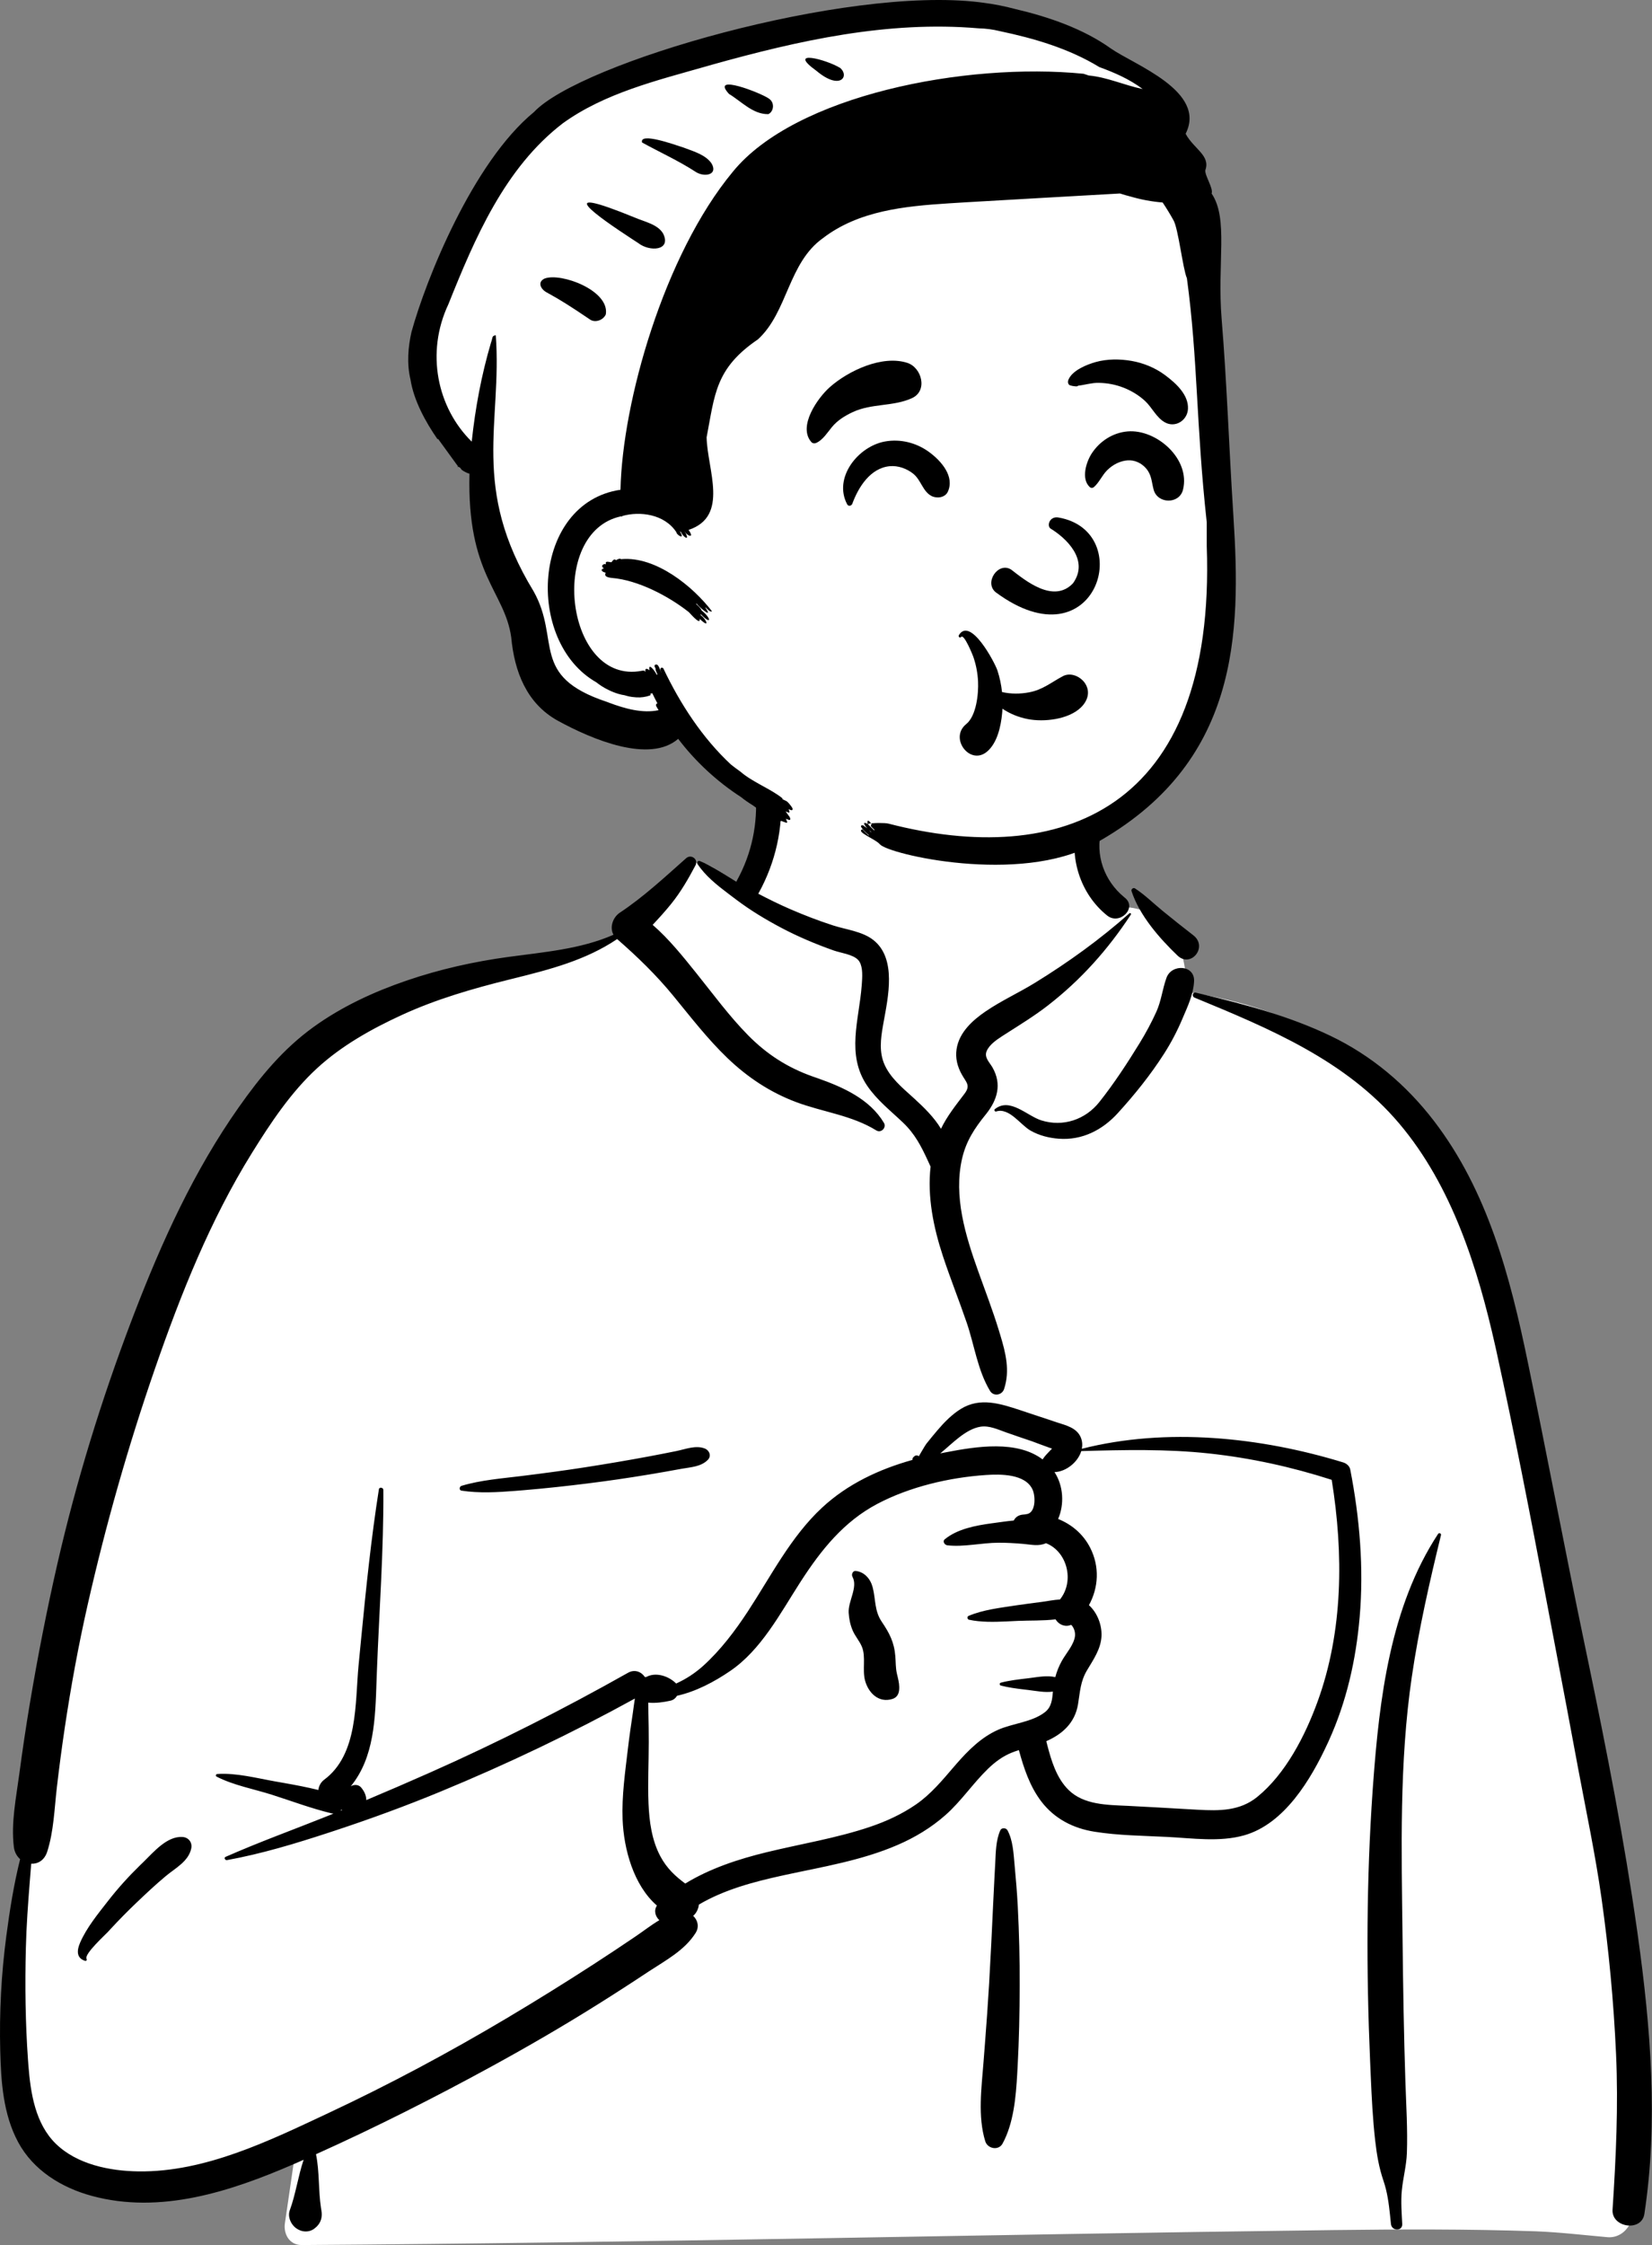 <svg viewBox="0 0 7491 10173" fill="none" xmlns="http://www.w3.org/2000/svg">
<rect x="0" y="0" width="7491" height="10173" fill="#808080" stroke="none"/>
<rect x="4155" y="5913" width="2134" height="2807" fill="white"/>
<path fill-rule="evenodd" clip-rule="evenodd" d="M3537.73 3501.33C3773.62 3321.6 4365.84 3240.77 4617.61 3413.83C4866.28 3587.61 4893.39 3868.64 5009.26 4127.17C5118.59 4075.59 5299.14 4149.47 5330.84 4250.97C5370.15 4298.85 5371.92 4433.36 5399.03 4497.71C6578.65 4685.59 6757.74 5605.79 6899.73 6650.48C7087.56 7710.57 7513.96 8768.35 7328.85 9859.2C7352.97 9894.12 7371.99 9928.06 7389.57 9968.38C7431.7 10040.1 7377.44 10141.6 7292.45 10137.7C7182.45 10128 7073.54 10114.9 6963.03 10110.7C6656.66 10100.1 6350.01 10101.4 6043.53 10105.2L6001.74 10105.8C4457.16 10125 2912.67 10162.9 1368.02 10173C1311.98 10173.1 1284.55 10122.8 1292.03 10073.2C1307.1 9973.32 1321.08 9873.4 1335.67 9773.48C970.326 9870.03 581.928 9894.33 217.612 9783.64C192.125 9757.66 276.993 9771.74 290.458 9767.79C-44.827 9538.55 55.301 9055.62 85.002 8707.79C269.683 7515.92 334.788 6197.19 1048.33 5180.15C1357.02 4765.09 1809.59 4436.48 2329.62 4362.54L2344.05 4360.56C2496.11 4340.28 2665.57 4333.74 2798.52 4250.97C2948.05 4131.54 3011.77 3910.85 3169.07 3908.78C3221.02 3908.1 3291.68 3973.85 3367.72 4018.49C3373.4 3920.29 3426.29 3837.41 3437.97 3761.27L3438.91 3754.76C3451.1 3665.98 3434.41 3586.12 3537.73 3501.33ZM6072.85 6681.97C5741.34 6451.54 4884.99 6567.32 4865.39 6580.22C4822.22 6608.63 4803.64 6611.14 4780.29 6648.03C4757.24 6651.09 4734.21 6654.27 4711.2 6657.54C4665.03 6672.63 4699.25 6729.44 4752.57 6709.17C4720.5 6847.57 4814.88 6945.99 4852.46 7082.81C4864.66 7127.24 4852.9 7207.14 4852.46 7252.53C4856.1 7310.41 4920.05 7378.77 4909.4 7436.83C4871.5 7643.26 4665.87 7844.63 4752.57 8044.82C4810 8157.89 4982.74 8215.54 5097.58 8253.98C5335.52 8345.35 5750.1 8250.54 5888.35 8044.82C5962.09 7935.09 6047.52 7658.31 6091.49 7572.45L6101.23 7436.26C6125.27 7097.71 6146.64 6733.26 6072.85 6681.97Z" fill="white"/>
<path fill-rule="evenodd" clip-rule="evenodd" d="M3111.31 3888.82C3134.2 3868.54 3168.07 3894.02 3153.52 3921.41C3120.84 3982.98 3087.32 4041.32 3043.46 4095.74C3016.86 4128.74 2988.38 4159.95 2959.51 4190.81C3033.59 4254.94 3097.13 4334.56 3157.14 4409.18C3233.86 4504.62 3306.4 4604.1 3392.53 4691.42C3477.47 4777.55 3571.39 4837.75 3684.96 4877.89L3707.89 4885.87C3821.98 4925.94 3943.91 4980.06 4008.21 5088.14C4020.89 5109.45 3995.36 5135.78 3973.89 5122.48C3862.16 5053.25 3730.86 5039.33 3609.23 4993.59C3491.74 4949.41 3389.32 4881.4 3298.82 4794.61C3208.48 4707.96 3132.62 4609.38 3053.5 4512.89C2975.25 4417.47 2891.01 4335.98 2798.46 4255.25C2655.64 4351.38 2492.61 4393.22 2326.84 4434.3L2308.75 4438.78C2142.78 4479.9 1977.69 4527.65 1821.99 4599.25C1684.71 4662.36 1549.68 4737.74 1437.85 4840.45C1319.15 4949.45 1226.76 5088.67 1142.2 5224.82C953.043 5529.42 820.061 5863.12 702.989 6200.87C581.225 6552.19 479.377 6910.54 397.156 7273.15C355.339 7457.59 321.376 7643.34 293.463 7830.4C280.027 7920.49 268.091 8010.77 257.608 8101.25C246.418 8197.87 243.848 8297.28 214.224 8390.18C201.524 8429.99 171.537 8446.51 141.521 8445.11L135.425 8521.4C127.34 8623.12 119.804 8724.86 117.258 8827.21C113.035 8997.39 114.95 9167.08 127.184 9336.9L128.917 9360.05C138.53 9483.99 160.012 9623.25 253.155 9714C349.614 9807.99 497.954 9837.54 627.964 9839.24C930.768 9843.19 1222.25 9700.03 1490.2 9574.44C1766.16 9445.1 2034.58 9301.53 2296.57 9145.83C2429.99 9066.53 2561.97 8984.6 2692.27 8900.27C2756.21 8858.88 2819.7 8816.79 2882.71 8774.02C2918.81 8749.52 2953.01 8722.66 2989.75 8700.93C2971.75 8684.16 2963.71 8657.79 2978.79 8634.76C2872.57 8542.51 2828.37 8377.89 2823.2 8244.69C2819.02 8137.17 2834.84 8029.95 2847.32 7923.44C2853.62 7869.74 2861.39 7816.12 2869.47 7762.66C2872.66 7741.53 2875.1 7718.94 2878.82 7696.64C2592.02 7854.34 2297.17 7994.78 1994.52 8119.55C1839.39 8183.51 1682.27 8241.02 1522.98 8293.71L1490.69 8304.34C1339.76 8353.77 1185.22 8400.47 1029.2 8428.73C1020.85 8430.24 1014.08 8417.92 1022.98 8413.99C1175.04 8346.85 1332.36 8290.23 1486.7 8228.4L1512.06 8218.07C1509.15 8217.9 1506.13 8217.5 1502.98 8216.75C1412.46 8194.89 1322.65 8161.2 1233.88 8132.84C1151.48 8106.52 1058.92 8089.99 981.903 8050.25C975.978 8047.19 979.294 8038.95 985.066 8038.56C1071.62 8032.55 1165.59 8057.79 1250.46 8072.64L1282.34 8078.23C1335.75 8087.65 1390.34 8097.79 1443.49 8111C1445.41 8093.18 1455.36 8075.29 1469.51 8064.8C1625.25 7949.4 1609.43 7716.33 1626.09 7544.46L1638.44 7416.86C1660.16 7193.54 1683.15 6970.26 1718.07 6748.61C1719.93 6736.78 1738.23 6740.17 1738.31 6751.35C1740.11 7026.1 1719.38 7299.58 1708.99 7573.91L1707.38 7618.91C1701.63 7788.18 1697.13 7963.94 1590.59 8094.19C1605.49 8085.48 1625.63 8085.48 1637.7 8099.84C1652.53 8117.5 1661.09 8137.33 1660.82 8156.79C1757.1 8116.4 1852.96 8074.96 1948.35 8032.68C2255.03 7896.73 2555.28 7744.59 2847.6 7579.98C2879.05 7562.26 2908.95 7576.18 2924.51 7599.54L2926.76 7599.22C2927.13 7599.17 2927.51 7599.13 2927.9 7599.12L2930.13 7599.03C2930.22 7599.03 2930.3 7599.04 2930.38 7599.04C2971.53 7576.41 3027.58 7592.52 3062.89 7625.52C3063.94 7626.52 3064.82 7627.59 3065.75 7628.64C3110.45 7608.56 3152.2 7581.45 3190.08 7547.1C3267.59 7476.8 3333.25 7389.88 3390.5 7302.71C3495.91 7142.17 3585.45 6963.64 3727.84 6831.49C3843.54 6724.13 3986.98 6657.28 4137.46 6615.31C4136.83 6610.92 4138.51 6606.23 4141.55 6603.11C4149.28 6595.19 4154.79 6592.44 4164.78 6597.25C4165.57 6597.64 4166.05 6598.18 4166.37 6598.75L4181.06 6573.65C4189.07 6560.03 4197.3 6546.31 4200.15 6542.7C4217.24 6521.18 4234.82 6499.82 4252.67 6478.91C4282.94 6443.5 4317.43 6408.56 4357.36 6384.01C4444.8 6330.26 4536.72 6360.68 4626.61 6390.05C4680.93 6407.81 4735.07 6426.14 4789.29 6444.16L4794.88 6445.99C4835.31 6458.99 4882.62 6470.35 4900.7 6513.21C4907.86 6530.18 4908.97 6547.78 4905.63 6564.86C5289.63 6467.15 5716.14 6512.04 6090.86 6626.74C6105.25 6631.14 6119.61 6642.98 6122.64 6658.52C6165.57 6878.83 6184.7 7104.77 6165.27 7328.83C6148.51 7522.25 6105.68 7711.79 6024.97 7888.86L6020.38 7898.86C5944.53 8062.96 5824.31 8265.25 5640.71 8316.69C5529.85 8347.74 5407.23 8329.43 5294.16 8323.74C5184.28 8318.21 5071.96 8317.4 4963.11 8300.12C4866.18 8284.72 4781.24 8241.24 4721.33 8162.38C4669.65 8094.34 4642.44 8012.11 4620.14 7930.31C4609.94 7933.56 4599.8 7937.01 4589.82 7940.92C4547.71 7957.38 4512.03 7983.94 4479.77 8015.2C4411.64 8081.21 4358.79 8161.39 4287.52 8224.38C4222.99 8281.4 4149.47 8325.75 4070.6 8359.85C3907.18 8430.5 3731.87 8458.73 3559 8496.18L3546.95 8498.81C3416.81 8527.38 3283.98 8562.46 3169.12 8630.25C3166.87 8650.21 3157.79 8668.99 3143.22 8681.28C3163.48 8700.32 3172.06 8730.47 3154.26 8758.75C3104.53 8837.72 3018.87 8882.64 2941.98 8933.14L2936.97 8936.44C2861.33 8986.62 2785.02 9035.81 2708.1 9083.99C2551.71 9181.96 2392.06 9274.53 2230.15 9363.04C1969.73 9505.38 1703.73 9639.66 1432.91 9761.45C1449.17 9841.47 1443.23 9923.98 1455.44 10004.5L1457.32 10016C1462.54 10045.9 1455.49 10070.9 1434.91 10090.5L1432.73 10092.5L1432.77 10092.2L1430.84 10094L1430.19 10094.5L1430.41 10094.3C1428.04 10096.5 1425.59 10098.5 1423.09 10100.3L1419.92 10102.3C1400.09 10114.4 1374.57 10114.2 1354.28 10103.6L1351.96 10102.3L1348.06 10100.1C1321.25 10084.6 1302.76 10046.4 1313.88 10016C1341.22 9941.36 1351.55 9861.69 1376.8 9786.53L1356.77 9795.49L1330.37 9807.01C1044.85 9930.54 727.703 10034.6 416.612 9950.35C279.157 9913.13 150.685 9834.4 81.91 9706.07C14.234 9579.8 4.668 9433.18 1.075 9292.72C-3.359 9119.36 5.93 8943.35 28.778 8771.48C44.116 8656.11 62.664 8538.56 91.275 8424.38C76.559 8411.39 65.741 8392.75 62.884 8369.67C49.381 8260.62 73.013 8147.24 87.481 8038.76C101.615 7932.83 117.229 7827.12 134.889 7721.73C170.543 7508.9 211.969 7296.52 260.198 7086.18C346.031 6711.83 459.376 6344.14 595.837 5985.23L607.787 5953.97C733.884 5625.92 879.885 5304.86 1083.19 5016.67C1180.44 4878.79 1283.24 4753.78 1420.66 4654.43C1549.4 4561.34 1694.61 4494.31 1844.47 4443.08C1994.49 4391.81 2148.69 4357.45 2305.61 4336.08C2464.98 4314.38 2633.19 4301.07 2781.86 4235.67C2763.05 4201.93 2779.19 4156.39 2810.84 4135.47C2917.35 4065.06 3015.85 3973.46 3111.31 3888.82ZM6520.98 6950.66C6525.44 6943.88 6536.04 6948.17 6534.08 6956.19C6482.28 7168.54 6433.65 7381.33 6401.89 7597.74C6344.57 7988.33 6355.11 8384.02 6359.8 8777.5L6360.04 8797.85C6362.45 9009.79 6365.79 9221.76 6372.8 9433.61C6376.33 9540.69 6383.33 9648.81 6379.52 9755.94C6377.45 9814.05 6361.97 9869.02 6356.48 9926.44C6351.68 9976.65 6355.96 10027.6 6358.36 10077.9C6359.96 10111.3 6310.65 10109.9 6307.3 10077.9L6303.01 10036.5C6297.44 9984.13 6290.55 9932.06 6273.39 9881.92C6252.76 9821.62 6242.86 9762.39 6235.7 9699.08C6224.74 9602.05 6219.86 9504.05 6215.63 9406.35L6212.74 9338.76C6195.07 8930.44 6195.69 8520.2 6224.3 8112.31L6226.39 8083.17C6254.71 7697.61 6303.86 7281.02 6520.98 6950.66ZM5416.73 4520.6C5403.2 4515.03 5407.94 4494.56 5422.92 4498.13L5450.17 4504.63C5649.84 4552.49 5845.89 4604.33 6032.26 4693.38C6218.74 4782.47 6376.63 4915.49 6502.08 5079.05C6745.95 5396.98 6847.29 5783.37 6927.3 6169.39C7016.21 6598.34 7097.16 7028.85 7186.84 7457.66L7203.5 7537.54C7286.48 7936.93 7364.83 8336.54 7422.56 8740.66L7426.71 8769.97C7484.93 9185.53 7519.94 9615.48 7456.42 10032.1C7443.85 10114.6 7306.76 10094 7312.12 10012.6C7327.6 9777.16 7338.69 9542.96 7327.97 9306.99C7317.25 9070.98 7295.13 8836 7262.15 8602.06C7234.4 8405.18 7193.03 8210.76 7156.42 8015.44L7150.68 7984.6C7120.02 7818.48 7088.42 7652.52 7056.89 7486.55L7009.76 7238.07C6939.13 6865.99 6867.12 6493.59 6785.75 6123.86L6780.92 6102.1C6701.3 5746.39 6583.9 5373.78 6345.05 5091.31C6102.66 4804.64 5755.66 4660.27 5416.73 4520.6ZM4535.97 8293.61C4541.8 8280.61 4562.19 8282.04 4568.46 8293.61C4593.03 8338.95 4595.76 8396.83 4600.4 8448.03L4600.89 8453.3C4606.79 8515.76 4612.02 8578.44 4615.22 8641.11C4621.29 8760.04 4624.19 8878.83 4623.82 8997.92C4623.44 9119.96 4620.98 9241.87 4614.41 9363.73L4612.62 9396.38C4606.62 9502.28 4596.56 9620.41 4546.26 9712.99C4527.98 9746.65 4478.26 9736.76 4467.67 9702.72C4432.99 9591.27 4450.8 9459.13 4459.7 9344.98L4466.6 9255.91C4473.45 9166.83 4479.97 9077.72 4485.14 8988.54C4492.23 8866.52 4498.08 8744.4 4503.71 8622.33C4505.54 8582.68 4507.52 8543.02 4509.61 8503.37L4512.82 8443.91C4515.56 8394.17 4515.33 8339.59 4535.97 8293.61ZM635.676 8451.56L651.032 8436.72C698.172 8390.56 757.743 8319.47 827.431 8323.88C855.22 8325.64 872.928 8348.72 867.165 8376.08C854.857 8434.55 795.237 8464.9 752.32 8500.61C705.304 8539.7 660.993 8581.5 616.767 8623.69C577.532 8661.11 539.799 8699.59 502.972 8739.26L489.203 8754.2C476.002 8768.61 381.998 8853.69 392.162 8875.76L392.715 8876.75C395.544 8880.98 390.833 8886.79 386.141 8885.31C345.546 8872.48 348.079 8837.66 363.426 8802.39C392.916 8734.62 444.557 8671.92 489.652 8614.05C534.626 8556.31 583.303 8502.55 635.676 8451.56ZM4683.07 6751.95C4651.68 6677.71 4536.04 6679.27 4470.39 6683.71C4305.07 6694.89 4126.2 6736.74 3979.1 6814.05C3826.6 6894.21 3723.88 7022.64 3631.96 7164.66L3627.66 7171.32C3538.07 7310.67 3451.79 7475.61 3311.5 7571.42C3240.05 7620.23 3156.62 7664.8 3069.93 7684.11C3063.97 7694.58 3054.33 7702.87 3041.69 7705.88L3035.81 7707.22C3011.12 7712.68 2972.76 7718.72 2939.63 7715.11C2939.85 7731.32 2939.68 7747.41 2940.09 7762.78C2941.25 7806.81 2941.75 7851.03 2941.75 7895.09C2941.77 7987.41 2936.81 8079.91 2940.66 8172.22C2944.07 8253.87 2955.6 8339.18 2994.78 8412.16C3023.51 8465.7 3061.44 8501.14 3107.22 8534.97C3219.85 8466.29 3347.21 8424.43 3476.46 8392.95C3632.78 8354.89 3792.84 8329.48 3945.6 8277.87C4019.12 8253.02 4089.81 8220.5 4153.86 8176.33C4221.83 8129.43 4273.75 8065.98 4327.16 8003.92L4335.51 7994.27C4390.03 7931.71 4449.52 7871.85 4526.56 7837.93C4592.91 7808.71 4680.36 7803.51 4738.37 7758.3C4768.7 7734.65 4771.25 7700.32 4774.44 7665.17C4737.28 7670.49 4697.95 7661.97 4660.92 7657.63L4641.73 7655.38C4606.72 7651.21 4572.51 7646.64 4538.04 7637.72C4531.64 7636.07 4531.64 7626.41 4538.04 7624.76C4578.78 7614.23 4619.15 7609.75 4660.92 7604.85L4670.73 7603.63C4708.52 7598.67 4748.24 7591.18 4785.3 7599.5C4791.95 7574.19 4801.56 7550.01 4815.03 7525.8C4833.94 7491.79 4869.73 7453.23 4874.57 7413.5C4876.01 7401.64 4873.25 7387.65 4867.66 7377.16L4865.73 7373.58C4863.38 7369.36 4860.6 7365.11 4856.52 7362.48C4856.07 7363.01 4855.12 7363.61 4853.05 7364.26C4824.52 7373.25 4799.64 7359.28 4786.43 7337.74C4730.36 7344.71 4669.18 7342.36 4616.6 7344.69L4563.44 7347.26C4506.64 7349.86 4447.25 7351.01 4393.88 7339.52C4386.42 7337.93 4384.17 7325.52 4391.63 7322.32C4457.25 7294.24 4536.85 7285.28 4607.11 7274.49C4646.35 7268.46 4685.87 7263.87 4725.22 7258.56C4751.43 7255.03 4779.23 7249.18 4806.38 7247.78C4874.45 7163 4837.77 7029.25 4743.04 6992.74C4708.54 7007.92 4677.51 6999.09 4639.81 6995.85C4602.18 6992.62 4564.45 6990.43 4526.67 6990.59C4450.95 6990.92 4370.72 7010.85 4295.74 7002.27C4283.55 7000.87 4272.22 6984.63 4284.34 6974.73C4341.74 6927.86 4423.99 6912.58 4496.84 6902.6L4511.94 6900.58C4536.37 6897.37 4566.07 6892.7 4596.88 6889.92C4603.84 6876.32 4616.34 6866.04 4635.12 6863.49C4640.7 6862.72 4646.31 6862.27 4651.91 6861.79L4651.82 6861.24C4697.62 6859.04 4695.63 6781.65 4683.07 6751.95ZM1548.01 8199.82C1547.21 8201.07 1546.32 8202.26 1545.38 8203.41L1543.92 8205.09L1551.45 8202.03L1548.01 8199.82ZM5482.17 6586.06C5289.42 6565.34 5096.4 6569.71 4903.08 6575.28C4887.62 6625.88 4833.8 6669 4781.65 6670.63C4822.49 6732.83 4826.71 6817.01 4798.07 6882.97C4858.87 6907.19 4911.26 6950.7 4943.06 7012.66C4987.17 7098.55 4981.39 7194.13 4937.81 7273.51C4975.01 7307.2 4996.96 7361.93 4994.76 7413.5C4992.31 7471.02 4958.05 7520.14 4929.58 7567.76C4898.82 7619.26 4897.79 7664.6 4888.34 7722.28C4874.51 7806.69 4817.61 7857.88 4744.4 7889.85L4748.29 7905.17C4767.17 7978.68 4790.65 8056.25 4844.6 8110C4913.99 8179.15 5021.65 8178.51 5113.33 8182.89L5117.76 8183.11C5201.71 8187.31 5285.63 8192.23 5369.56 8196.99L5432.51 8200.51C5529.14 8205.83 5621.94 8206.47 5700.82 8142.55C5829.61 8038.21 5917.9 7865.54 5973.78 7712.68C6091.08 7391.83 6092.48 7039.72 6038.64 6705.56C5858.08 6647.33 5670.73 6606.34 5482.17 6586.06ZM3879.24 7118.38L3880.66 7118.48C3920.35 7123.01 3947.61 7155.17 3957.32 7193.31C3971.42 7248.75 3964.51 7298.87 3998.44 7348.91C4033.35 7400.38 4054.81 7441.58 4059.89 7505.15C4061.97 7531.31 4061.01 7557.41 4066.83 7583.01L4071.05 7600.95C4075.53 7620.08 4079.2 7638.51 4076.97 7659.05C4074.94 7677.78 4065.82 7692.37 4047.04 7698.37C3985.85 7717.96 3938.61 7672.84 3922.8 7615.79C3909.15 7566.51 3927.38 7507.78 3908.12 7461.5C3897.44 7435.85 3877.76 7414.39 3866.63 7388.57C3855.61 7362.97 3850.08 7336.23 3848.31 7308.4C3844.96 7255.77 3891.48 7192.54 3865.52 7144.86C3860 7134.69 3866.26 7118.07 3879.24 7118.38ZM3066.47 6575.29C3107.91 6566.87 3154.91 6547.56 3195.78 6563.61C3216.78 6571.87 3227.16 6597.49 3209.41 6615.31C3178.6 6646.21 3133.82 6647.93 3092.32 6655.22L3088.67 6655.88C3039.6 6664.96 2990.44 6673.58 2941.22 6681.74C2848.61 6697.09 2755.78 6710.66 2662.63 6722.19C2566.96 6734.03 2471.01 6744.58 2374.94 6752.52L2337.74 6755.57C2256.58 6762.06 2172.14 6766.96 2092.51 6754.52C2080.93 6752.72 2082.8 6735.86 2092.51 6732.91C2179.74 6706.49 2275.44 6699.4 2365.63 6688.22C2461.51 6676.32 2557.24 6663.75 2652.71 6648.83C2748.04 6633.93 2843.23 6617.95 2938.08 6600.28C2980.95 6592.3 3023.75 6583.97 3066.47 6575.29ZM4561.57 6490.47C4525.2 6477.59 4485.2 6458.5 4445.8 6464.89C4377.86 6475.9 4317.39 6542.14 4263.61 6585.76L4290.61 6580.51C4428.79 6553.93 4611.77 6525.31 4727.76 6613.21C4728.05 6612.7 4728.28 6612.2 4728.62 6611.69C4737.98 6597.46 4748.83 6586.36 4760.67 6574.19C4761.8 6573.12 4762.89 6572.02 4763.97 6570.9L4770.36 6564.09L4755.75 6559.03C4724.45 6547.96 4687.38 6533.67 4681.52 6531.58L4681.11 6531.44C4641.22 6517.92 4601.27 6504.55 4561.57 6490.47ZM3426.29 3592.57C3420.6 3519.4 3534.42 3520 3540.06 3592.57C3552.36 3751.01 3516.72 3907.95 3440.03 4046.85C3439.46 4047.86 3438.84 4048.76 3438.25 4049.72C3486.22 4074.69 3534.74 4098.65 3584.33 4120.07C3647.78 4147.48 3712.41 4172.43 3778.21 4193.6C3837.72 4212.76 3911.05 4220.33 3961.08 4260.2C4066.59 4344.26 4026.95 4518.73 4006.66 4631.81L4003.49 4649.66C3993.38 4707.86 3986.07 4767.56 4010.59 4823.41C4036.78 4883.06 4089.73 4927.31 4136.96 4970L4146.5 4978.65C4188.35 5016.8 4236.17 5063.15 4266.86 5114.86C4294.88 5056.89 4333.07 5009.53 4373.46 4956.2C4402.27 4918.15 4381.76 4905.6 4361.06 4868.42C4341.14 4832.64 4331.41 4794.5 4337.64 4753.68C4349.14 4678.3 4409.35 4623.85 4469.29 4582.93C4540.07 4534.64 4619.07 4498.86 4692.24 4453.93C4842.59 4361.62 4989.02 4256.08 5120.94 4138.86C5124.59 4135.62 5130.89 4139.86 5127.98 4144.29C5023.77 4302.89 4901.57 4439.94 4751.4 4556.27C4690.51 4603.43 4626.54 4642.56 4562.14 4683.69L4543.63 4695.58C4517.78 4712.34 4485.52 4734.73 4473.83 4763.27C4462.07 4791.96 4487.16 4813.63 4500.66 4837.4C4543.54 4912.88 4522.85 4983.31 4472.02 5047.33L4469.65 5050.28C4419.13 5112.56 4380.85 5170.49 4362.54 5250.06C4323.2 5420.99 4378 5599.04 4435.36 5759.51L4437.63 5765.83C4468.65 5852.33 4501.63 5938.19 4528.59 6026.07L4536.01 6050.37C4560.43 6131.23 4580.43 6210.98 4553.03 6294.11C4543.72 6322.38 4505.18 6329.06 4489.17 6302.45C4432.7 6208.62 4418.63 6095.69 4383.23 5992.52C4348.74 5891.97 4309.13 5793.24 4275.8 5692.28C4232.9 5562.29 4204.18 5422.36 4219.77 5286.01C4219.31 5285.22 4218.8 5284.47 4218.42 5283.63L4207.5 5259.72C4177.71 5194.99 4148.95 5138.46 4094.78 5086.87C4038.29 5033.05 3976.96 4985.4 3932.51 4920.25C3835.95 4778.72 3895.67 4621.29 3907.33 4466.55L3908.67 4447.57C3910.78 4415.44 3911.95 4371.78 3890.97 4349.54C3867.38 4324.51 3812.05 4318.12 3780.74 4307.04C3699.84 4278.39 3620.11 4245.01 3544.18 4204.93C3471.9 4166.78 3401.88 4124.63 3336.69 4075.26L3303.65 4050.38C3251.51 4011.03 3197.45 3968.04 3162.51 3914.47C3158.48 3908.3 3165.33 3898.35 3172.63 3901.3C3230.96 3924.99 3284.25 3962.66 3338.83 3995.44C3339.68 3993.44 3340.66 3991.42 3341.78 3989.39C3409.3 3867.12 3437.07 3731.65 3426.29 3592.57ZM5289.57 4430.32C5312.81 4366.55 5418.72 4371.48 5414.5 4447.25C5411.26 4505.45 5386.56 4557.99 5363.98 4610.84L5361.57 4616.51C5338.25 4671.57 5311.32 4723.27 5279.1 4773.74C5217.53 4870.21 5145.41 4959.75 5068.38 5044.25C4998.54 5120.85 4906.88 5167.7 4801.26 5159.91C4756.76 5156.63 4711.83 5145.3 4672.83 5123.06C4626.52 5096.63 4576.21 5017.28 4517.12 5036.5C4511.4 5038.36 4506.07 5029.98 4511.01 5026.01C4579.23 4971.04 4656.66 5056.27 4721.98 5076.81C4820.4 5107.75 4921.4 5073.54 4984.74 4993.93C5050.88 4910.81 5111.75 4817.75 5167.34 4727.25C5195.57 4681.3 5221.33 4633.6 5243.57 4584.45C5266.02 4534.83 5271.12 4480.91 5289.57 4430.32ZM5130.92 4037.89C5128.05 4029.08 5138.99 4020.71 5146.72 4025.73C5191.55 4054.94 5230.39 4093.52 5271.74 4127.34C5317.62 4164.86 5363.83 4201.61 5410.76 4237.8C5479.17 4290.57 5399.83 4387.72 5339.61 4330.07C5257.2 4251.22 5166.94 4148.1 5130.92 4037.89ZM4884.8 3729.24C4903.01 3658.98 5010.73 3687.95 4995.03 3757.4L4994.52 3759.51C4964.79 3874.22 5007.13 3991 5097.52 4065.37L5100.85 4068.07C5158.03 4113.86 5077.01 4193.91 5020.39 4148.56C4896.79 4049.58 4845.36 3881.43 4884.8 3729.24Z" fill="black"/>
<path fill-rule="evenodd" clip-rule="evenodd" d="M4123.92 67.386C4515.61 67.386 4985.57 257.168 5025.53 260.964L5026.61 261.022C5047.63 261.022 5129.77 323.569 5273.04 448.662L5117.86 751.148L5130.42 763.132C5190.51 820.714 5266.51 775.127 5307 816.5C5637.63 1154.31 5504.5 2356 5504.5 2895C5426.58 3357.54 5244.89 3851 4573 3851C3901.11 3851 3281.15 3515.74 3166 3390C3089.24 3306.17 3002.81 3302.94 2907.12 3306.45C2903.19 3301.49 2899.29 3296.54 2895.42 3291.61L2881.34 3289.62C2748.91 3270.45 2654.02 3244.65 2596.67 3212.22C2484.66 3148.89 2361.55 2815.93 2361.55 2742.58C2361.55 2669.97 2177.72 2141.73 2174.04 2085.83L2173.98 2084.28C2173.98 2037.55 1933.82 1822.73 1933.82 1754.51C1933.82 1686.29 1885.41 1690.43 1933.82 1450.03L1947.89 1379.41C1999.4 1123.45 2212.24 632.828 2596.67 448.662C3019.13 246.283 3728.27 67.386 4123.92 67.386Z" fill="white"/>
<path fill-rule="evenodd" clip-rule="evenodd" d="M2421.38 507.668C2632.79 283.401 3832.99 -63.489 4440.2 10.044L4458.41 12.401C4506.87 18.543 4554.63 27.843 4601.76 40.477C4754.1 76.036 4911.46 129.879 5037.33 219.817C5142.42 293.392 5473.92 413.546 5376.21 606.02C5412.44 674.62 5489.98 703.935 5465.5 771.5C5462.42 794.838 5503.21 854.487 5494 876.772C5571.4 990.925 5518.5 1190.5 5539.5 1445.5C5563.65 1738.7 5571.32 2001.69 5593 2340.5C5626.69 2867 5622.64 3461.81 4959.5 3825.5C4624 4009.5 4028.5 3871.62 3989.5 3825.5C3969.39 3801.71 3879.09 3769.18 3910.64 3757.92C3920.04 3767.83 3929.69 3777.49 3939.52 3786.96C3939.08 3785.91 3938.99 3784.86 3939.17 3783.71L3929.93 3775.35C3912.51 3759.24 3889.95 3735.89 3915.65 3740.46C3916.78 3741.78 3918.02 3742.92 3919.24 3744.23C3924.68 3747.5 3928.79 3750.33 3931.99 3752.82L3933.64 3754.14L3933.13 3753.61C3918.33 3737.83 3909.45 3721.74 3931.58 3732.02L3934.51 3733.44C3944.35 3743.8 3954.35 3753.71 3964.53 3763.36C3964.37 3762.22 3964.53 3761.08 3965.16 3759.85L3955.66 3750.68C3946.4 3741.61 3947.81 3741.57 3952.34 3734.23C3932.64 3706.64 3931.93 3722.68 3934.51 3733.44C3957.52 3728 4013.28 3728.08 4028.5 3732.02C4802.5 3932.5 5515 3681 5472 2474.5V2367C5423 1920.5 5432.51 1634 5381.99 1260.5C5364.09 1221.72 5342.92 1034.08 5320.89 997.584C5305.7 970.21 5289.46 943.539 5272 917.569C5223.09 913.621 5174.81 904.672 5127.24 890.81C5110.9 886.686 5094.75 882.124 5078.61 876.772C4842.64 889.634 4611.94 903.628 4375.32 916.893L4301.41 921.494C4100.96 934.374 3893.66 955.002 3731.91 1078.91C3573.19 1191.73 3572.47 1414.18 3436.61 1538.04C3242.87 1669.45 3241.46 1787.96 3204.15 1981.63C3206.92 2127.62 3308.2 2339.74 3122.34 2401.18C3153.69 2445.86 3109.99 2424.39 3106.54 2408.72C3106.19 2408.81 3105.84 2408.9 3105.58 2408.9C3133.52 2460.81 3092.45 2428.12 3088.81 2411.44C3086.62 2410.83 3084.42 2409.25 3082.23 2407.06C3110.38 2452.54 3064.87 2420.69 3067.57 2412.41C3013.17 2328.84 2901.21 2315.86 2822.29 2338.01C2821.33 2340.99 2817.82 2341.25 2815.63 2339.68C2480.06 2412.36 2566.64 3106.66 2910.52 3039.54C2925.24 3036.54 2924.89 3043.6 2927.82 3044.28C2919.87 3023.43 2942.27 3031.92 2942.03 3036.3L2943.39 3036.23C2944.47 3036.13 2944.03 3036.02 2944.84 3036.3C2937.16 2993.66 2980.38 3055.43 2976.97 3057.97C2978.29 3057.18 2979.78 3056.74 2981.1 3056.56L2979.61 3052.52C2972.44 3033.42 2973.05 3041.35 2973.1 3030.42C2967.71 3016.9 2967.32 3022.81 2968.58 3014C2987.53 2999.33 2993.12 3043.83 2999.44 3047.09C2988.61 3032 2997.22 3019.67 3007.44 3027.86C3084.89 3190.68 3184.94 3343.67 3314.23 3464.18C3328.37 3475.32 3342.68 3486.29 3357.51 3496.64C3412.51 3544.52 3496.87 3575.31 3548.35 3617.72C3548.35 3618.42 3548.01 3619.3 3547.48 3620.18L3548.66 3621.24L3549.85 3622.37L3567.76 3630.97C3573.03 3635.44 3577.77 3640.44 3581.97 3645.97C3586.46 3651.15 3590.4 3656.85 3593.74 3662.9C3595.41 3670.27 3591.73 3673.34 3584.7 3670.19C3581.62 3669.13 3578.56 3667.9 3575.49 3666.76C3575.66 3667.03 3575.74 3667.2 3575.92 3667.38C3576.93 3668.9 3583.75 3684.7 3575.89 3682.13L3574.96 3681.77C3570.65 3680.19 3566.36 3678.43 3562.14 3676.77C3567.15 3682.99 3571.7 3689.75 3575.74 3695.45C3580.05 3699.93 3582.67 3705.19 3583.74 3711.16C3583.55 3714.49 3581.72 3715.9 3578.38 3715.46C3573.29 3713.79 3568.29 3712.03 3563.27 3710.19L3564.7 3712.91C3568.24 3719.87 3573.27 3731.55 3564.34 3727.65C3556.69 3725.28 3549.33 3722.56 3541.95 3719.58C3541.33 3720.81 3540.11 3721.25 3537.65 3720.11C3514.21 3711.77 3491.56 3701.59 3469.88 3689.57C3450.83 3675.71 3431.6 3662.11 3412.47 3648.34C3394.47 3637.55 3377.08 3625.53 3360.5 3612.02C3249.49 3540.35 3152.31 3449.32 3075.21 3347.93C2946.26 3459.54 2688.45 3352.92 2528.97 3265.55C2387.91 3187.46 2332.47 3043.09 2318.13 2887.43C2288.33 2677.86 2116.97 2606.13 2128.9 2146.31C2128.63 2146.39 2128.36 2146.39 2128.01 2146.39C2121.78 2144.55 2115.73 2142.09 2110.02 2138.94C2104.14 2136.13 2098.61 2132.79 2093.42 2128.76L2087.01 2119.9C2083.69 2118.06 2080.7 2116.12 2078.42 2114.19L2077.24 2115.72C2073.49 2120.24 2076.01 2113.44 2076.23 2112.09L2065.09 2096.96C2038.7 2060.94 2009.74 2020.53 1986.15 1988.21L1985.41 1989.52C1984.87 1990.51 1984.59 1991.23 1984.84 1991.54C1928.7 1910.93 1875.91 1813.56 1861.24 1719.3C1843.92 1646.69 1850.69 1571.87 1865.8 1504.61C1930.57 1269.08 2142.77 736.106 2421.38 507.668ZM3944.85 3764.88L3941.33 3761.75L3944.43 3765.62C3946.05 3767.62 3947.71 3769.42 3950.41 3771.26C3950.23 3770.64 3950.23 3770.03 3950.31 3769.33C3948.52 3767.96 3946.69 3766.46 3944.85 3764.88ZM4437.51 128.388C4025.74 93.004 3620.73 183.67 3227.79 293.418L3200.68 301.205C2977.26 364.923 2741 422.26 2552.19 558.643C2288.39 760.584 2152.17 1081.84 2033.29 1378.44C1929.49 1598.82 1982.55 1847.31 2138.98 2001.19C2155.26 1848.28 2183.01 1699.84 2226.37 1552.59C2235.42 1529.59 2228.57 1522.05 2248.08 1519.05C2277.54 1915.86 2132.44 2209.04 2419.58 2679.32C2544.17 2901.22 2399.95 3063.58 2751.78 3180.35L2761.3 3183.98C2834.61 3211.63 2914.65 3233.45 2986.45 3218L2980.02 3207.54C2973.46 3196.77 2971.46 3191.54 2981 3186.94C2980.75 3186.41 2980.4 3185.88 2980.04 3185.27C2972.32 3170.71 2964.86 3155.97 2957.74 3141.05C2954.85 3142.02 2951.96 3142.72 2948.96 3143.51C2950.9 3147.11 2951.16 3150.7 2945.72 3151.93C2926.38 3158.56 2906.52 3161.22 2886.18 3159.98L2881.82 3159.65C2858.84 3158.25 2844.37 3154.06 2831.42 3150.18C2827.13 3149.47 2822.83 3148.77 2818.6 3147.9C2776.95 3138.67 2732.86 3115.19 2704.32 3091.92C2379.01 2907.25 2412.63 2278.64 2813.61 2219.21C2821.83 1823.42 3010.19 1155.68 3322.79 778.534C3605.35 431.619 4376.74 281.258 4913.42 334.277C4921.24 336.865 4929.06 339.479 4936.88 342.12C5019.68 349.472 5098.59 386.339 5181.45 403.465C5121.96 358.904 5054.47 329.223 4984.95 303.999C4846.45 219.325 4687.66 173.51 4534.26 141.197C4502.48 133.388 4470.27 129.089 4437.51 128.388ZM2795.26 2537.17C2816.82 2525.46 2814.35 2536.76 2819.31 2533.48C2974.39 2520.84 3141.61 2656.54 3228.29 2769.67C3221.45 2776.77 3202.92 2755.72 3199.68 2752.38C3199.24 2752.82 3198.71 2753.17 3198.18 2753.35L3200.6 2756.75C3235.73 2807.15 3166.08 2747.85 3159.56 2735.62C3158.42 2736.24 3157.28 2736.59 3155.96 2736.33C3161.48 2741.74 3178.35 2755.86 3181.24 2765.89L3185.71 2769.61C3227.87 2805.69 3224.37 2832.83 3176.51 2781.6C3177.64 2783.97 3178.08 2786.16 3177.29 2787.92L3178.94 2789.01C3202.47 2805.45 3221.83 2851.27 3172.64 2804.23C3177.76 2838.59 3123.89 2772.18 3122.16 2772.65C3028.95 2699.52 2891.72 2628.4 2774.8 2618.85L2770.78 2618.39C2749.32 2615.63 2739.18 2609.27 2746.71 2595.25C2720.29 2588.97 2726.48 2575.96 2738.99 2576.38C2720.35 2564.14 2737.13 2552.42 2747.94 2557C2740.51 2536.42 2770.33 2550.13 2773.05 2547.26C2788.52 2523.4 2792.69 2543.3 2795.26 2537.17ZM2470.19 1261.93C2544.68 1234.66 2764.69 1316.29 2747.09 1424.4C2736.61 1449.22 2702.08 1463.44 2677.8 1449.43L2646.12 1428.17C2590.99 1391.26 2541.27 1358.91 2482.08 1326.72C2449.86 1310.75 2435.99 1276.83 2470.19 1261.93ZM2893.97 1101.28L2865.2 1082.57C2709.97 981.025 2490.51 827.165 2879.7 986.351C2924.06 1005.36 2983 1016.61 3007.2 1058.83C3045.22 1136.64 2945.17 1141.87 2893.97 1101.28ZM2911.41 645.674C2898.96 598.428 3053.96 653.868 3099.08 668.485L3105.95 671.079C3149.84 687.425 3200.16 702.589 3226.41 740.446C3257.17 792.754 3194.91 803.589 3156.35 779.962C3077.28 728.321 2990.59 689.357 2911.41 645.674ZM3305.57 425.59C3218.32 330.367 3451.81 421.587 3486.79 446.909L3487.79 447.656C3513.89 466.019 3508.59 505.57 3484.07 517.186C3414.31 518.511 3362.98 460.395 3305.57 425.59ZM3702.58 321.262C3563.88 221.638 3746.58 269.024 3810.04 308.067C3853.29 346.188 3808.74 410.542 3702.58 321.262Z" fill="black"/>
<path fill-rule="evenodd" clip-rule="evenodd" d="M4348.04 2878.04C4400.1 2792.45 4511.07 3002.11 4522.86 3038.16C4533.3 3070.1 4540.19 3102.81 4543.69 3135.91C4584.05 3144.95 4625.97 3144.96 4667.32 3137.04C4728.78 3125.26 4766.36 3092.23 4819.77 3063.87C4856.67 3044.28 4903.17 3067.26 4922.36 3099.75C4944.93 3138 4930.55 3177.71 4900.87 3206.22C4844.57 3260.29 4733.82 3272.72 4660.33 3258.36C4618.23 3250.13 4579.65 3234.35 4545.57 3211.42C4545.35 3215.7 4545.2 3219.98 4544.86 3224.25L4544.21 3231.67C4538.56 3291.64 4522.07 3367.05 4475.46 3406.07C4399.02 3470.08 4304.68 3346.98 4378.96 3283.04L4381.26 3281.12C4427.43 3243.83 4437.5 3143.8 4435.01 3088.71C4433.38 3052.75 4426.83 3016.32 4415.47 2982.07L4413.13 2975.25C4409.71 2965.58 4372.43 2873.8 4358.95 2885.49L4358.31 2886.15C4352.76 2892.78 4343.78 2885.06 4348.04 2878.04ZM4763.69 2395.09C4833.97 2437.78 4941.04 2537.33 4865.45 2643.17C4776.46 2736.49 4648.34 2629.49 4585.2 2581.1C4526.66 2543.6 4460.88 2640.05 4515.2 2683.84C4971.42 3021.42 5156.56 2406.25 4799.24 2344.9C4759.89 2338.13 4745.28 2381.88 4763.69 2395.09ZM4013.29 2000.48C4081.97 1988.31 4152.32 2005.38 4209.16 2045.54L4213.46 2048.63C4268.22 2088.65 4329.48 2158.93 4298.06 2227.91C4285.45 2255.61 4247.68 2259.95 4223.72 2247.39C4183.83 2226.49 4176.6 2175.04 4141 2146.57C4111.81 2123.24 4072.5 2109.08 4034.9 2112.49C3946.58 2120.51 3892.25 2207.58 3864.81 2282.61C3861.3 2292.21 3847.21 2295.94 3841.7 2285.63C3777.01 2164.79 3891.51 2022.08 4013.29 2000.48ZM5113.37 1954.88C5244.93 1944.05 5398.92 2080.36 5364.28 2219.15C5347.67 2285.74 5248.83 2283.84 5231.26 2219.15C5221.59 2183.55 5222.56 2152.06 5196.92 2122.5C5175.76 2098.1 5145.69 2083.92 5113.37 2086.1C5077.75 2088.5 5044.89 2106.29 5019.92 2131.3C4997.37 2153.88 4983.89 2186.93 4960.53 2206.92C4954.78 2211.83 4947.08 2212.14 4941.4 2206.92C4901.2 2169.87 4925.33 2092.75 4950.82 2054.08C4987.3 1998.73 5046.7 1960.38 5113.37 1954.88ZM3762.76 1754.33C3847.16 1679.67 4000.52 1607.56 4114.32 1644.3C4179.75 1665.43 4208.27 1770.8 4135.23 1804.2C4050.65 1842.87 3953.13 1827.13 3867.04 1867.22C3830.88 1884.06 3796.88 1905.11 3771.71 1935.98C3751.88 1960.31 3731.7 1992.32 3703.02 2006.35C3695.48 2010.04 3685.27 2010.14 3679.23 2003.29C3616.36 1932.21 3707.87 1802.89 3762.76 1754.33ZM4968.31 1640.6C5020.47 1625.97 5078.34 1626.26 5131.32 1635.45C5184.3 1644.64 5238.08 1666.58 5281.32 1698.59L5286.34 1702.34C5333.55 1737.89 5389.89 1789.62 5386.87 1852.61C5384.35 1905.21 5328.99 1940.78 5281.19 1913.22C5242.23 1890.74 5223.89 1845.7 5190.9 1815.71C5163.68 1790.96 5131.71 1771.45 5097.59 1757.78C5059.7 1742.59 5021.74 1735.48 4981.07 1734.8C4949.75 1734.28 4918.25 1744.54 4887.52 1747.83C4890.06 1753.02 4865.77 1750.6 4851.84 1745.99C4841.53 1741.6 4841.48 1728.57 4845.05 1720.12C4862.78 1678.24 4927.28 1652.09 4968.31 1640.6Z" fill="black"/>
</svg>
